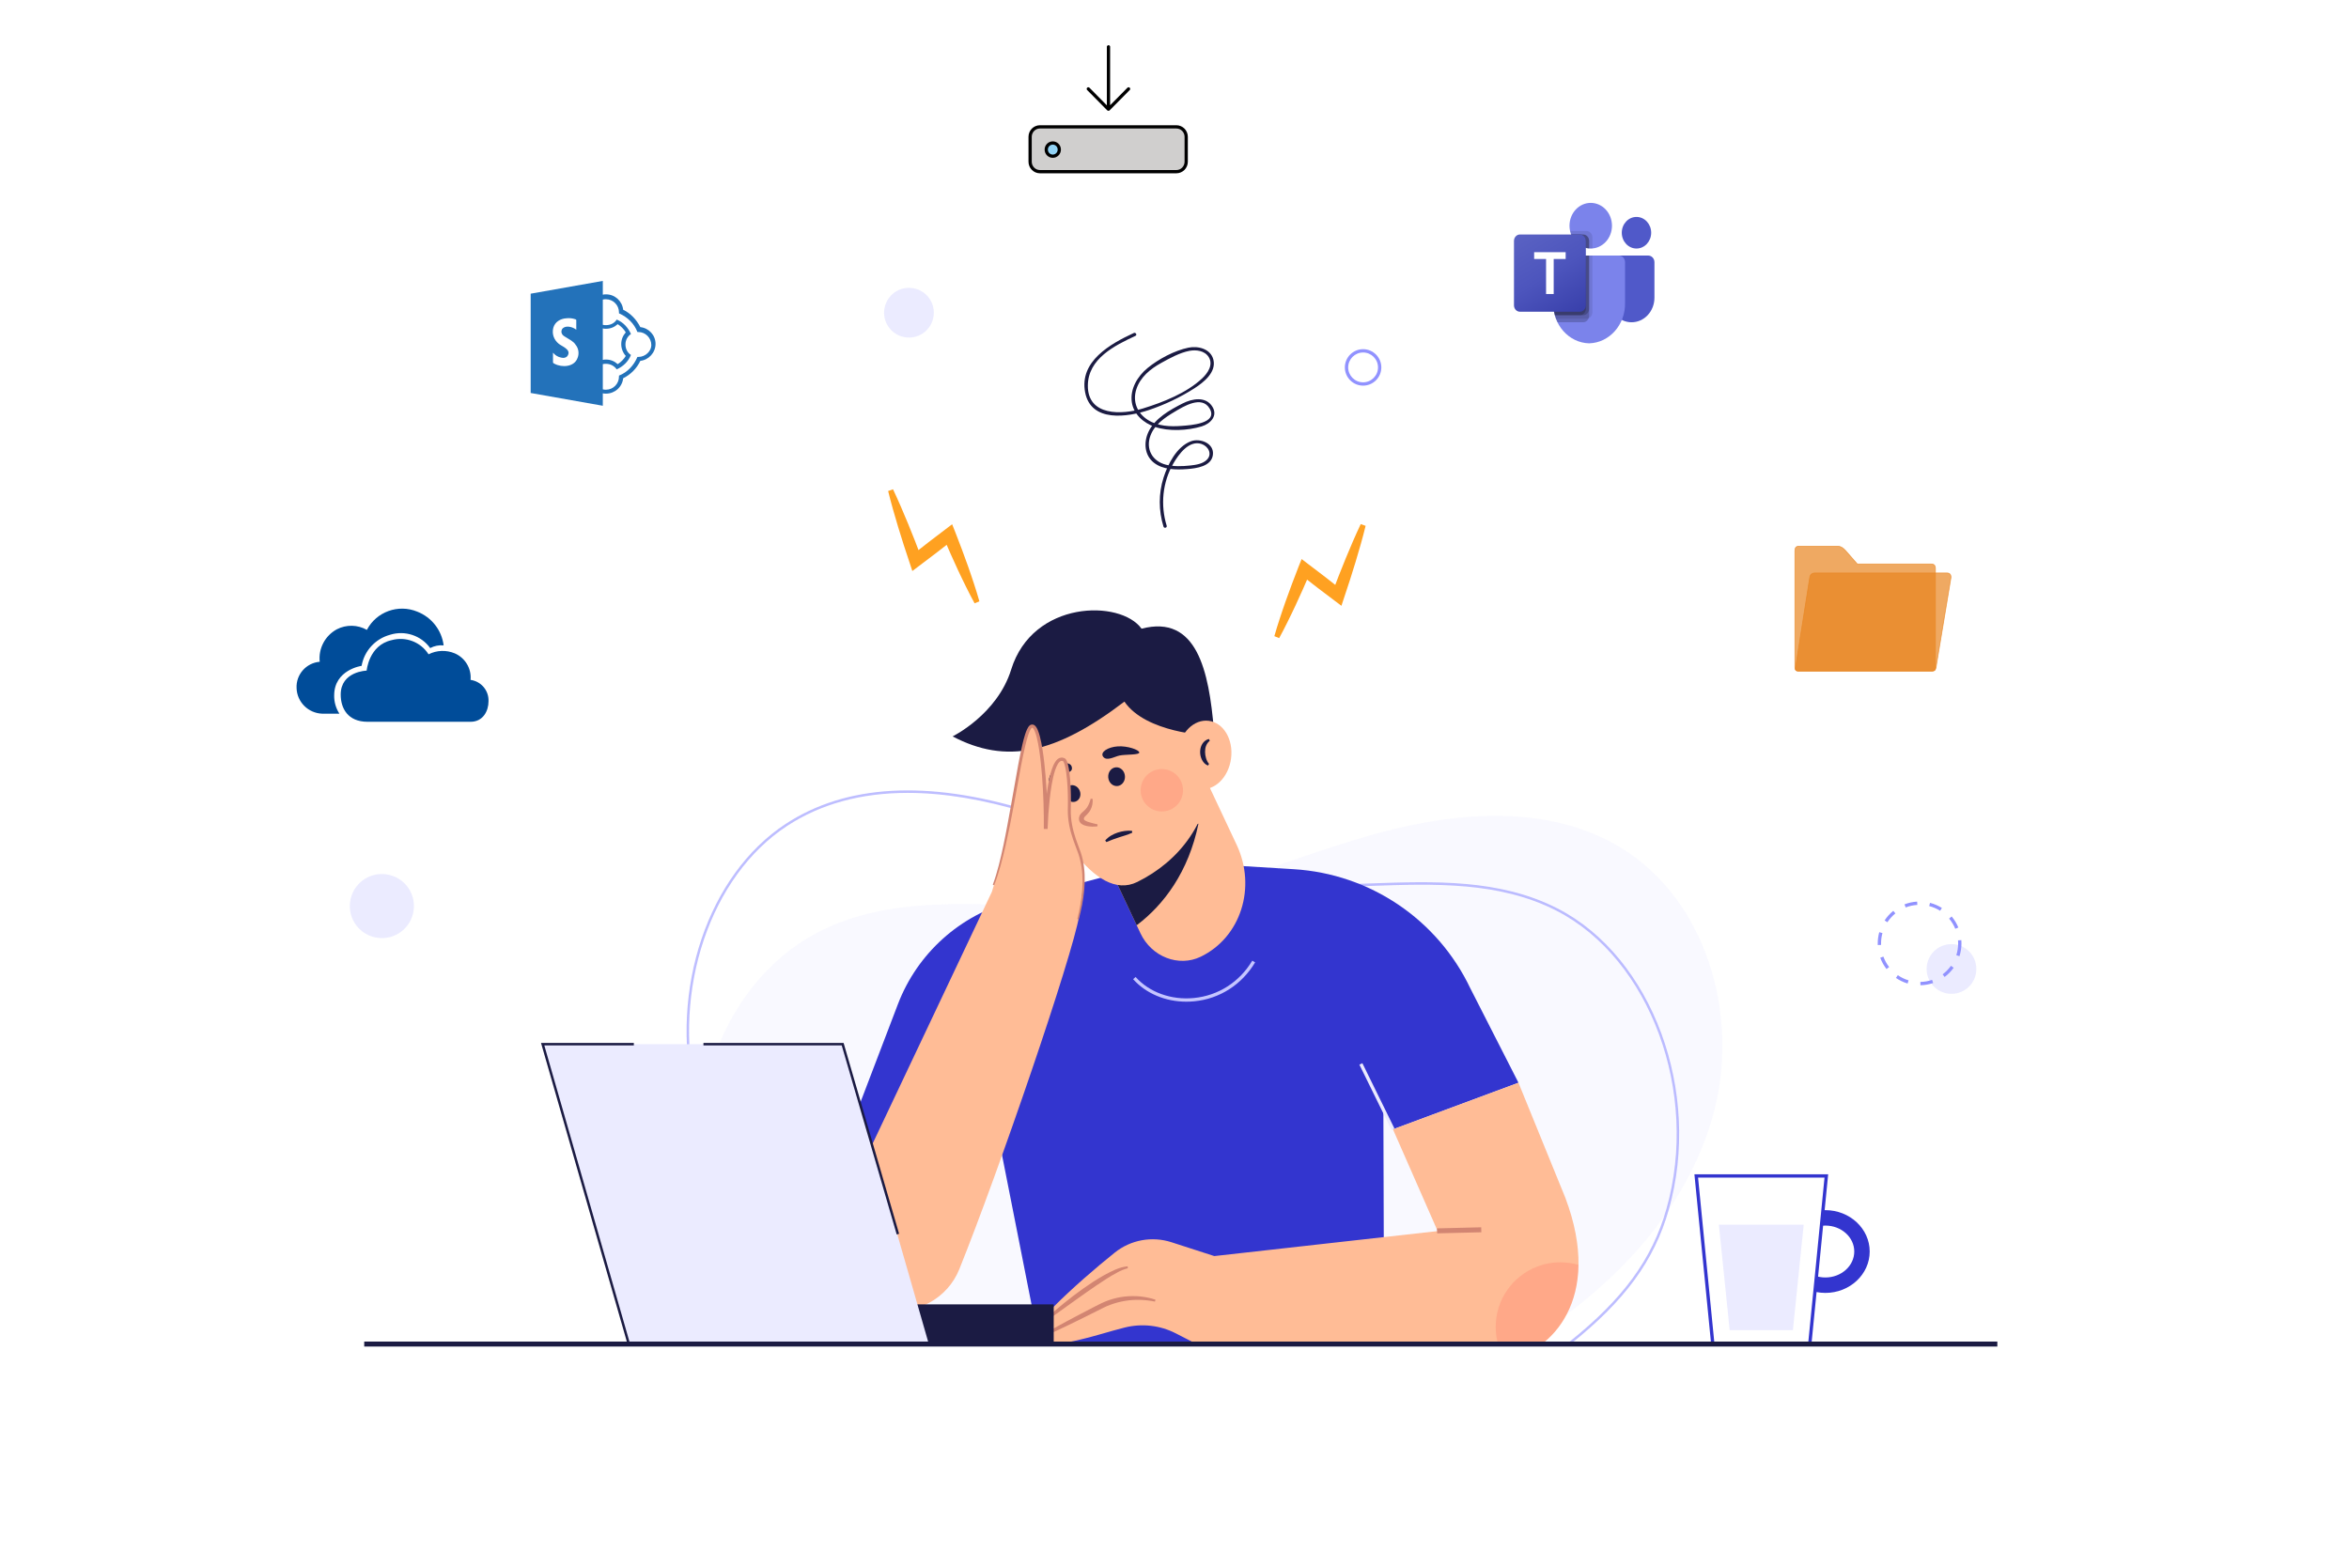 <svg xmlns="http://www.w3.org/2000/svg" xmlns:xlink="http://www.w3.org/1999/xlink" xmlns:v="http://vecta.io" width="3010" height="2010" viewBox="0 0 3010 2010">
    <style>
        <![CDATA[svg{stroke:#000;stroke-linecap:round;stroke-linejoin:round;fill:#fff;fill-rule:evenodd;font-family:Roboto;font-size:14px;text-anchor:middle;}svg text{paint-order:stroke;white-space:pre;}svg .Text\.cls{stroke:none;}]]>
    </style>
    <defs>
        <linearGradient id="L17-68210605A62C3504D55BD1003940AB.grad" x1="17.37%" x2="82.45%" y1="-6.50%" y2="106.62%">
            <stop stop-color="#5A62C3" offset="0%"/>
            <stop offset="50%" stop-color="#4D55BD"/>
            <stop offset="100%" stop-color="#3940AB"/>
        </linearGradient>
    </defs>
    <g transform="translate(10 10)">
        <g>
            <g>
                <g>
                    <g transform="translate(-10 -10)" class="BACKGROUND.lay" v:layer_name="BACKGROUND">
                        <path d="M 0 0 L 3000 0 L 3000 2000 L 0 2000 Z" stroke="none" stroke-linejoin="miter" stroke-linecap="butt" fill-rule="nonzero"/>
                    </g>
                    <g transform="translate(885.878 1035.552)" class="OBJECTS.lay" v:layer_name="OBJECTS">
                        <path d="M 1049.264 680.109 C 1057.773 675.089 1066.197 669.91 1074.528 664.558 C 1180.688 596.358 1271.786 495.878 1301.872 373.338 C 1331.958 250.798 1288.904 106.435 1181.108 40.853 C 1087.387 -16.165 967.391 -5.484 861.833 24.387 C 756.277 54.26 654.595 101.478 545.475 112.784 C 416.238 126.175 277.674 89.452 160.304 145.182 C 30.034 207.037 -28.688 376.067 13.519 513.961 C 32.866 577.17 69.818 632.855 117.552 678.356 L 1049.264 680.109 Z" stroke="none" stroke-linejoin="miter" stroke-linecap="butt" fill="#ebebff" opacity="0.3" fill-rule="nonzero"/>
                    </g>
                    <g transform="translate(869.778 1002.939)" class="OBJECTS.lay" v:layer_name="OBJECTS">
                        <path d="M 254.568 712.19 L 254.175 711.94 C 245.851 706.655 237.612 701.194 229.689 695.706 C 113.968 615.632 35.677 507.526 9.238 391.3 C -21.864 254.585 27.613 108.105 126.881 43.007 C 204.236 -7.72 308.604 -13.604 437.08 25.523 C 470.49 35.699 504.019 47.996 536.445 59.89 C 603.05 84.324 671.922 109.585 742.789 117.468 C 786.652 122.339 832.371 120.753 876.586 119.206 C 957.902 116.366 1041.984 113.433 1115.93 151.241 C 1237.477 213.386 1301.465 386.628 1258.575 537.425 C 1240.059 602.519 1202.399 654.019 1132.649 709.628 L 1132.215 709.972 L 1131.66 709.976 L 254.568 712.19 Z M 283.359 3.186 C 223.548 3.186 171.806 17.354 128.627 45.67 C 30.432 110.065 -18.473 255.127 12.344 390.596 C 38.608 506.037 116.44 613.467 231.502 693.088 C 239.268 698.463 247.336 703.815 255.49 709.002 L 1131.097 706.791 C 1200.011 651.756 1237.23 600.822 1255.511 536.549 C 1298.007 387.143 1234.738 215.565 1114.476 154.076 C 1041.269 116.65 957.609 119.58 876.695 122.388 C 832.367 123.939 786.535 125.54 742.437 120.63 C 671.187 112.708 602.13 87.376 535.349 62.88 C 502.964 51.001 469.476 38.716 436.15 28.567 C 380.576 11.643 329.558 3.186 283.359 3.186 Z" stroke="none" stroke-linejoin="miter" stroke-linecap="butt" fill="#9192ff" opacity="0.6" fill-rule="nonzero"/>
                    </g>
                    <g transform="translate(2272.271 1540.863)" class="OBJECTS.lay" v:layer_name="OBJECTS">
                        <path d="M 56.771 106.066 C 25.466 106.066 0 82.277 0 53.033 C 0 23.789 25.465 0 56.771 0 C 88.077 0 113.546 23.789 113.546 53.033 C 113.546 82.277 88.077 106.066 56.771 106.066 Z M 56.771 19.769 C 36.371 19.769 19.77 34.69 19.77 53.032 C 19.77 71.374 36.371 86.295 56.771 86.295 C 77.175 86.295 93.776 71.374 93.776 53.032 C 93.776 34.69 77.176 19.769 56.771 19.769 Z" stroke="none" stroke-linejoin="miter" stroke-linecap="butt" fill="#3335cf" fill-rule="nonzero"/>
                    </g>
                    <g transform="translate(2163.551 1497.017)" class="OBJECTS.lay" v:layer_name="OBJECTS">
                        <path d="M 145.481 215.566 L 21.238 215.566 L 0 0 L 166.719 0 Z" stroke="none" stroke-linejoin="miter" stroke-linecap="butt" fill-rule="nonzero"/>
                    </g>
                    <g transform="translate(2161.207 1494.891)" class="OBJECTS.lay" v:layer_name="OBJECTS">
                        <path d="M 149.75 219.816 L 21.656 219.816 L 0 0 L 171.406 0 L 149.75 219.816 Z M 25.508 215.566 L 145.899 215.566 L 166.719 4.25 L 4.688 4.25 L 25.508 215.566 Z" stroke="none" stroke-linejoin="miter" stroke-linecap="butt" fill="#3335cf" fill-rule="nonzero"/>
                    </g>
                    <g transform="translate(2192.554 1559.533)" class="OBJECTS.lay" v:layer_name="OBJECTS">
                        <path d="M 94.864 135.134 L 13.849 135.134 L 0 0 L 108.713 0 Z" stroke="none" stroke-linejoin="miter" stroke-linecap="butt" fill="#ebebff" fill-rule="nonzero"/>
                    </g>
                    <g transform="translate(1379.528 416.536)" class="OBJECTS.lay" v:layer_name="OBJECTS">
                        <path d="M 63.309 0.218 C 33.295 14.112 -6.657 36.47 0.943 76.216 C 8.398 115.207 55.453 108.17 82.923 98.85 C 103.272 91.947 122.924 82.669 141.022 71.066 C 152.774 63.531 169.3 50.515 165.29 34.376 C 161.844 20.513 145.76 16.461 133.399 19 C 115.469 22.684 95.004 33.599 80.96 45.113 C 68.213 55.562 58.282 71.832 60.781 88.896 C 63.065 104.493 75.939 115.611 90.267 120.504 C 108.123 126.602 132.345 125.352 150.299 119.902 C 161.209 116.591 171.296 106.71 164.158 94.896 C 155.708 80.911 138.171 84.293 126.01 90.45 C 109.597 98.761 90.165 109.619 82.048 127.044 C 75.885 140.275 76.862 156.682 88.853 166.264 C 100.6 175.652 117.555 175.688 131.786 174.602 C 143.566 173.703 162.798 171.242 164.668 156.387 C 166.554 141.404 148.132 134.592 136.427 139.015 C 118.293 145.867 106.933 168.225 101.436 185.54 C 94.944 205.996 95.053 227.882 101.366 248.342 C 102.169 250.946 106.27 249.835 105.462 247.213 C 97.248 220.594 100.1 191.347 114.153 167.159 C 120.885 155.572 134.149 137.256 149.991 142.381 C 158.45 145.118 164.449 155.133 156.95 162.673 C 151.68 167.971 142.798 169.262 135.724 170.018 C 125.455 171.116 114.418 171.557 104.326 168.961 C 86.915 164.48 78.256 148.734 84.736 131.547 C 90.02 117.528 102.971 108.726 115.305 101.365 C 127.027 94.37 150.397 79.731 160.489 97.04 C 171.794 116.428 135.018 118.484 124.924 119.246 C 110.093 120.366 94.389 119.832 81.413 111.667 C 67.68 103.026 61.538 88.097 66.528 72.446 C 71.549 56.703 84.621 46.213 98.582 38.499 C 109.472 32.481 122.237 25.467 134.529 23.096 C 143.192 21.425 154.127 22.793 159.293 31.017 C 165.472 40.858 158.105 51.601 150.971 58.317 C 130.998 77.124 100.831 89.007 75.028 96.943 C 48.148 105.211 4.056 106.998 4.441 67.438 C 4.774 33.224 38.614 16.31 65.453 3.885 C 67.93 2.739 65.775 -0.923 63.309 0.218 L 63.309 0.218 Z" stroke="none" stroke-linejoin="miter" stroke-linecap="butt" fill="#1b1b43" fill-rule="nonzero"/>
                    </g>
                    <g transform="translate(1128.058 617.064)" class="OBJECTS.lay" v:layer_name="OBJECTS">
                        <path d="M 6.254 0 C 13.135 14.475 19.397 29.17 25.489 43.926 L 34.404 66.139 L 42.952 88.482 L 30.196 84.728 L 51.61 67.925 C 58.758 62.337 66.053 56.94 73.268 51.439 L 81.993 44.785 L 86.025 54.874 C 88.927 62.135 91.617 69.483 94.424 76.783 C 97.204 84.094 99.778 91.489 102.466 98.838 C 104.994 106.252 107.634 113.621 110.013 121.096 C 112.478 128.536 114.779 136.043 116.935 143.609 L 110.788 146.123 C 107.023 139.215 103.404 132.247 99.948 125.212 C 96.406 118.213 93.125 111.106 89.733 104.046 C 86.5 96.92 83.153 89.841 80.013 82.677 C 76.899 75.503 73.669 68.375 70.65 61.162 L 83.406 64.597 C 76.245 70.169 69.166 75.845 61.939 81.33 L 40.228 97.747 L 31.009 104.718 L 27.471 93.993 L 19.977 71.274 L 12.85 48.425 C 8.247 33.139 3.813 17.793 0 2.226 L 6.254 0 Z" stroke="none" stroke-linejoin="miter" stroke-linecap="butt" fill="#ffa121" fill-rule="nonzero"/>
                    </g>
                    <g transform="translate(1622.959 661.666)" class="OBJECTS.lay" v:layer_name="OBJECTS">
                        <path d="M 116.935 2.225 C 113.122 17.792 108.688 33.138 104.085 48.424 L 96.958 71.273 L 89.464 93.992 L 85.926 104.718 L 76.707 97.747 L 54.996 81.33 C 47.769 75.845 40.689 70.168 33.528 64.597 L 46.284 61.162 C 43.265 68.375 40.035 75.503 36.921 82.677 C 33.78 89.841 30.434 96.92 27.201 104.046 C 23.809 111.107 20.528 118.213 16.986 125.212 C 13.531 132.247 9.911 139.215 6.147 146.123 L 0 143.609 C 2.156 136.042 4.457 128.536 6.922 121.096 C 9.301 113.621 11.94 106.252 14.469 98.838 C 17.156 91.489 19.731 84.094 22.511 76.783 C 25.318 69.483 28.008 62.135 30.91 54.874 L 34.942 44.785 L 43.667 51.439 C 50.881 56.941 58.177 62.338 65.325 67.925 L 86.739 84.728 L 73.983 88.482 L 82.531 66.139 L 91.446 43.926 C 97.538 29.17 103.799 14.475 110.681 0 L 116.935 2.225 Z" stroke="none" stroke-linejoin="miter" stroke-linecap="butt" fill="#ffa121" fill-rule="nonzero"/>
                    </g>
                    <g transform="translate(1020.219 1093.738)" class="OBJECTS.lay" v:layer_name="OBJECTS">
                        <path d="M 607.792 8.963 L 460.187 0 L 267.6 50.887 C 200.063 68.727 145.226 117.999 120.335 183.243 L 0 498.374 L 236.465 288.839 L 301.595 618.738 L 743.348 617.322 L 741.932 159.287 L 607.792 8.963 Z" stroke="none" stroke-linejoin="miter" stroke-linecap="butt" fill="#3335cf" fill-rule="nonzero"/>
                    </g>
                    <g transform="translate(1441.998 1221.141)" class="OBJECTS.lay" v:layer_name="OBJECTS">
                        <path d="M 68.252 52.574 C 41.502 52.574 16.523 42.156 0 23.746 L 3.16 20.91 C 20.842 40.609 48.795 50.715 77.892 47.855 C 109.08 44.828 136.333 27.386 152.669 0 L 156.317 2.18 C 139.282 30.735 110.848 48.926 78.305 52.086 C 74.936 52.41 71.576 52.574 68.252 52.574 Z" stroke="none" stroke-linejoin="miter" stroke-linecap="butt" fill="#c5c5ff" fill-rule="nonzero"/>
                    </g>
                    <g transform="translate(1368.098 939.464)" class="OBJECTS.lay" v:layer_name="OBJECTS">
                        <path d="M 160.518 276.606 C 132.229 290.283 97.483 276.776 83.254 246.533 L 78.454 236.296 L 29.776 132.866 L 0 69.534 L 143.867 0 L 206.52 133.12 C 232.261 187.873 211.745 251.842 160.518 276.606 Z" stroke="none" stroke-linejoin="miter" stroke-linecap="butt" fill="#ffbc96" fill-rule="nonzero"/>
                    </g>
                    <g transform="translate(1397.874 1045.613)" class="OBJECTS.lay" v:layer_name="OBJECTS">
                        <path d="M 127.811 0 C 115.153 61.676 83.508 103.94 48.678 130.147 L 0 26.717 L 127.811 0 Z" stroke="none" stroke-linejoin="miter" stroke-linecap="butt" fill="#1b1b43" fill-rule="nonzero"/>
                    </g>
                    <g transform="translate(1301.907 847.375)" class="OBJECTS.lay" v:layer_name="OBJECTS">
                        <path d="M 240.652 121.058 C 240.652 195.54 198.657 246.597 145.389 272.916 C 90.571 300.001 33.331 195.937 5.99 126.367 C -22.388 54.157 55.735 0 121.138 0 C 186.541 0.001 240.652 46.576 240.652 121.058 Z" stroke="none" stroke-linejoin="miter" stroke-linecap="butt" fill="#ffbc96" fill-rule="nonzero"/>
                    </g>
                    <g transform="translate(1210.668 772.223)" class="OBJECTS.lay" v:layer_name="OBJECTS">
                        <path d="M 334.854 153.734 C 328.483 77.277 312.943 5.001 242.114 23.474 C 215.213 -14.047 102.65 -13.339 75.041 75.861 C 57.23 133.405 0 161.521 0 161.521 C 68.67 197.626 131.974 184.104 220.169 116.921 C 247.778 157.273 326.359 160.105 326.359 160.105 L 334.854 153.734 Z" stroke="none" stroke-linejoin="miter" stroke-linecap="butt" fill="#1b1b43" fill-rule="nonzero"/>
                    </g>
                    <g transform="translate(1498.673 913.541)" class="OBJECTS.lay" v:layer_name="OBJECTS">
                        <path d="M 29.032 87.648 C 10.101 85.221 -2.639 63.771 0.466 39.554 C 3.571 15.338 21.312 -2.203 40.243 0.224 C 59.175 2.652 71.915 24.102 68.81 48.319 C 65.704 72.535 47.964 90.076 29.032 87.648 Z" stroke="none" stroke-linejoin="miter" stroke-linecap="butt" fill="#ffbc96" fill-rule="nonzero" stroke-width="1"/>
                    </g>
                    <g transform="translate(1527.832 937.044)" class="OBJECTS.lay" v:layer_name="OBJECTS">
                        <path d="M 12.369 2.263 C 7.795 6.035 6.293 11.147 6.341 16.61 C 6.375 19.315 6.804 22.059 7.592 24.672 C 8.421 27.283 9.536 29.749 11.42 31.915 L 10.157 34.062 C 6.661 32.915 4.05 29.971 2.442 26.861 C 0.799 23.702 0.001 20.181 0 16.627 C 0.026 13.09 0.823 9.421 2.797 6.286 C 4.705 3.141 7.899 0.703 11.332 0 L 12.369 2.263 Z" stroke="none" stroke-linejoin="miter" stroke-linecap="butt" fill="#1b1b43" fill-rule="nonzero"/>
                    </g>
                    <g transform="translate(1410.049 973.332)" class="OBJECTS.lay" v:layer_name="OBJECTS">
                        <path d="M 0.03 12.741 C -0.411 6.088 4.013 0.415 9.949 0.022 C 15.885 -0.372 21.02 4.666 21.461 11.319 C 21.902 17.972 17.479 23.645 11.543 24.039 C 5.606 24.432 0.472 19.394 0.03 12.741 Z" stroke="none" stroke-linejoin="miter" stroke-linecap="butt" fill="#1b1b43" fill-rule="nonzero" stroke-width="1"/>
                    </g>
                    <g transform="translate(1354.605 996.198)" class="OBJECTS.lay" v:layer_name="OBJECTS">
                        <path d="M 0.825 14.299 C -1.358 8.656 0.939 2.545 5.974 0.597 C 11.009 -1.351 16.82 1.624 19.003 7.267 C 21.186 12.91 18.89 19.021 13.854 20.969 C 8.819 22.917 3.008 19.942 0.825 14.299 Z" stroke="none" stroke-linejoin="miter" stroke-linecap="butt" fill="#1b1b43" fill-rule="nonzero" stroke-width="1"/>
                    </g>
                    <g transform="translate(1402.58 946.434)" class="OBJECTS.lay" v:layer_name="OBJECTS">
                        <path d="M 47.316 7.907 C 47.539 11.274 29.653 10.192 21.967 11.815 C 15.405 13.201 5.411 19.593 0.905 13.212 C -3.159 7.456 7.052 0.928 19.704 0.089 C 32.357 -0.75 47.092 4.54 47.316 7.907 Z" stroke="none" stroke-linejoin="miter" stroke-linecap="butt" fill="#1b1b43" fill-rule="nonzero"/>
                    </g>
                    <g transform="translate(1334.146 968.002)" class="OBJECTS.lay" v:layer_name="OBJECTS">
                        <path d="M 0.464 23.355 C 2.474 26.114 11.606 16.625 16.852 14.191 C 21.331 12.113 30.866 12.318 29.297 5.12 C 27.882 -1.372 18.143 -1.579 10.667 3.87 C 3.19 9.319 -1.547 20.598 0.464 23.355 Z" stroke="none" stroke-linejoin="miter" stroke-linecap="butt" fill="#1b1b43" fill-rule="nonzero"/>
                    </g>
                    <g transform="translate(1406.224 1054.557)" class="OBJECTS.lay" v:layer_name="OBJECTS">
                        <path d="M 0 12.601 C 4.093 7.674 9.938 4.48 15.862 2.485 C 21.849 0.524 28.005 -0.336 34.219 0.119 L 34.677 2.567 C 29.038 5.243 23.323 6.734 17.825 8.515 C 12.279 10.23 7.068 12.271 1.491 14.596 L 0 12.601 Z" stroke="none" stroke-linejoin="miter" stroke-linecap="butt" fill="#1b1b43" fill-rule="nonzero"/>
                    </g>
                    <g transform="translate(1372.554 1013.563)" class="OBJECTS.lay" v:layer_name="OBJECTS">
                        <path d="M 17.569 0.246 C 17.881 4.871 17.195 9.8 14.806 14.301 C 13.655 16.546 11.998 18.573 10.32 20.262 C 8.671 21.953 6.998 23.368 6.603 24.38 C 6.475 24.894 6.248 25.293 6.364 26.056 C 6.338 26.518 6.465 26.543 6.438 26.619 C 6.452 26.733 6.631 26.886 6.741 27.085 C 7.529 27.977 9.4 28.884 11.273 29.574 C 15.137 30.949 19.506 31.876 23.811 32.898 L 23.752 35.388 C 19.113 36.015 14.502 35.986 9.722 34.95 C 7.337 34.358 4.861 33.669 2.345 31.478 C 1.767 30.823 1.135 30.127 0.739 29.214 C 0.328 28.234 0.061 27.205 0.071 26.526 C -0.151 25.056 0.155 23.19 0.877 21.652 C 2.53 18.617 4.596 17.275 6.119 15.852 C 7.707 14.475 8.996 13.072 10.159 11.478 C 12.456 8.285 13.893 4.267 15.09 0 L 17.569 0.246 Z" stroke="none" stroke-linejoin="miter" stroke-linecap="butt" fill="#d28572" fill-rule="nonzero"/>
                    </g>
                    <g transform="translate(1451.6 975.596)" class="OBJECTS.lay" v:layer_name="OBJECTS">
                        <path d="M 26.833 54.327 C 11.785 54.143 -0.181 41.881 0.002 26.833 C 0.186 11.785 12.448 -0.181 27.496 0.002 C 42.544 0.186 54.51 12.448 54.327 27.496 C 54.143 42.544 41.881 54.51 26.833 54.327 Z" stroke="none" stroke-linejoin="miter" stroke-linecap="butt" fill="#fe5b52" opacity="0.2" fill-rule="nonzero" stroke-width="1"/>
                    </g>
                    <g transform="translate(1628.011 1102.7)" class="OBJECTS.lay" v:layer_name="OBJECTS">
                        <path d="M 246.064 153.892 C 204.097 65.627 117.489 7.179 19.921 1.232 L 0 0 L 146.933 334.583 L 307.76 274.882 L 246.064 153.892 Z" stroke="none" stroke-linejoin="miter" stroke-linecap="butt" fill="#3335cf" fill-rule="nonzero"/>
                    </g>
                    <g transform="translate(1055.918 920.434)" class="OBJECTS.lay" v:layer_name="OBJECTS">
                        <path d="M 304.833 118.091 C 303.24 93.667 307.488 36.324 292.621 42.696 C 277.754 49.068 274.037 131.89 274.037 131.89 C 274.037 131.89 271.913 -6.158 255.985 0.214 C 240.056 6.586 240.056 106.405 205.014 212.595 L 8.204 628.241 C -15.471 678.24 14.354 737.145 68.667 747.657 L 68.667 747.657 C 108.505 755.367 148.204 733.743 163.353 696.1 C 214.327 569.441 307.956 296.101 317.045 242.866 C 324.478 199.328 322.56 180.5 319.687 169.305 C 314.939 150.805 306.076 137.149 304.833 118.091 Z" stroke="none" stroke-linejoin="miter" stroke-linecap="butt" fill="#ffbc96" fill-rule="nonzero"/>
                    </g>
                    <g transform="translate(1262.167 918.491)" class="OBJECTS.lay" v:layer_name="OBJECTS">
                        <path d="M 0 205.352 C 6.022 188.977 9.96 171.862 13.627 154.763 C 17.239 137.633 20.276 120.378 23.396 103.132 L 32.626 51.325 C 34.251 42.695 35.937 34.07 37.956 25.478 C 38.972 21.183 40.065 16.896 41.426 12.631 C 42.121 10.499 42.869 8.373 43.843 6.253 C 44.318 5.194 44.896 4.133 45.601 3.073 C 46.367 2.069 47.195 0.799 49.259 0.157 L 49.103 0.2 C 49.714 0.078 50.369 0.008 50.996 0 C 51.59 0.092 52.174 0.316 52.737 0.536 C 53.634 1.072 54.491 1.757 54.959 2.431 C 56.117 3.794 56.764 5.182 57.401 6.567 C 58.622 9.341 59.502 12.13 60.232 14.929 C 61.72 20.526 62.764 26.154 63.672 31.792 C 65.446 43.071 66.659 54.389 67.606 65.72 C 69.444 88.385 70.425 111.098 70.204 133.86 L 65.372 133.756 C 65.903 120.903 66.868 108.147 68.326 95.382 C 69.872 82.64 71.654 69.876 75.665 57.377 C 76.763 54.27 77.967 51.166 79.812 48.196 C 80.786 46.733 81.872 45.257 83.492 44.059 C 85.021 42.767 87.409 42.15 89.593 42.447 C 90.105 42.563 90.587 42.751 91.083 42.916 C 91.593 43.137 92.002 43.129 92.646 43.695 C 92.939 43.928 93.221 44.18 93.481 44.441 C 93.71 44.691 93.788 44.887 93.946 45.115 C 94.199 45.547 94.548 46.028 94.695 46.433 C 95.447 48.113 95.93 49.732 96.34 51.348 C 97.174 54.577 97.654 57.78 98.122 60.991 C 99.78 73.824 100.218 86.669 100.11 99.502 C 100.069 105.974 99.662 112.254 100.221 118.475 C 100.727 124.718 101.867 130.905 103.477 136.991 C 105.099 143.076 107.155 149.064 109.402 155.003 C 111.701 160.884 114.006 167.114 115.293 173.453 C 118.031 186.16 118.332 199.22 117.157 212.016 C 115.969 224.831 113.469 237.461 110.124 249.824 L 108.282 249.343 C 111.377 237.002 113.616 224.445 114.551 211.806 C 115.476 199.184 114.928 186.422 112.051 174.188 C 110.665 168.023 108.541 162.227 106.143 156.245 C 103.835 150.259 101.697 144.17 99.99 137.925 C 98.294 131.679 97.068 125.273 96.501 118.787 C 95.88 112.273 96.259 105.766 96.255 99.478 C 96.284 86.787 95.758 74.046 94.062 61.558 C 93.591 58.459 93.098 55.339 92.312 52.389 C 91.933 50.915 91.472 49.473 90.914 48.24 C 90.788 47.892 90.613 47.747 90.48 47.483 C 90.324 47.149 90.216 47.127 90.216 47.127 C 90.328 47.048 89.876 46.965 89.658 46.88 C 89.396 46.801 89.133 46.675 88.877 46.606 C 86.994 46.305 84.949 47.968 83.431 50.488 C 81.914 52.957 80.789 55.842 79.786 58.753 C 76.05 70.625 74.32 83.314 72.887 95.894 C 71.526 108.509 70.646 121.24 70.204 133.903 L 65.372 133.799 C 65.584 111.232 64.842 88.602 63.116 66.081 C 62.242 54.823 61.101 43.582 59.419 32.459 C 58.56 26.906 57.561 21.371 56.167 16.006 C 55.488 13.321 54.657 10.684 53.61 8.268 C 53.092 7.084 52.485 5.876 51.796 5.086 C 51.469 4.581 51.117 4.431 50.861 4.201 C 50.752 4.211 50.675 4.135 50.588 4.091 C 50.51 4.155 50.461 4.157 50.368 4.107 L 50.211 4.151 C 50.135 4.143 49.441 4.657 48.957 5.41 C 48.449 6.174 47.957 7.035 47.532 7.974 C 46.663 9.833 45.935 11.844 45.262 13.874 C 43.932 17.955 42.83 22.164 41.804 26.394 C 39.762 34.862 38.031 43.442 36.361 52.033 L 26.834 103.751 C 23.694 121.011 20.26 138.231 16.362 155.359 C 12.388 172.458 8.152 189.569 1.779 206.033 L 0 205.352 Z" stroke="none" stroke-linejoin="miter" stroke-linecap="butt" fill="#d28572" fill-rule="nonzero"/>
                    </g>
                    <g transform="translate(1774.937 1377.571)" class="OBJECTS.lay" v:layer_name="OBJECTS">
                        <path d="M 237.739 233.491 C 237.017 282.424 215.694 316.617 188.976 336.326 L 134.734 335.476 L 121.312 335.264 L 121.015 335.264 L 57.258 190.123 L 57.131 189.783 L 0 59.721 L 160.815 0 L 220.834 147.307 C 233.152 179.886 238.121 208.6 237.739 233.491 Z" stroke="none" stroke-linejoin="miter" stroke-linecap="butt" fill="#ffbc96" fill-rule="nonzero"/>
                    </g>
                    <g transform="translate(1309.693 1552.488)" class="OBJECTS.lay" v:layer_name="OBJECTS">
                        <path d="M 658.468 0 L 236.311 47.232 L 181.38 29.485 C 156.514 21.451 129.281 26.394 108.864 42.702 C 60.964 80.96 -16.912 151.479 3.272 157.156 C 37.252 166.713 81.632 148.83 121.475 138.825 C 143.483 133.299 166.732 135.91 186.928 146.254 L 214.548 160.401 L 635.106 160.341 L 658.468 0 Z" stroke="none" stroke-linejoin="miter" stroke-linecap="butt" fill="#ffbc96" fill-rule="nonzero"/>
                    </g>
                    <g transform="translate(1323.019 1651.033)" class="OBJECTS.lay" v:layer_name="OBJECTS">
                        <path d="M 0 51.136 C 11.393 44.473 22.958 38.148 34.563 31.901 C 46.135 25.589 57.908 19.671 69.57 13.537 C 75.32 10.52 81.478 7.419 87.905 5.191 C 94.331 2.983 100.973 1.374 107.714 0.631 C 114.45 -0.126 121.243 -0.201 127.956 0.401 C 134.654 1.139 141.286 2.435 147.614 4.612 L 146.962 7.016 C 140.567 5.764 134.131 4.92 127.68 4.846 C 121.244 4.633 114.806 5.071 108.495 6.143 C 102.183 7.204 95.97 8.794 89.998 11.044 C 83.965 13.162 78.403 16.172 72.437 19.162 C 60.62 24.993 48.914 31.042 37.006 36.695 C 25.131 42.413 13.217 48.053 1.131 53.356 L 0 51.136 Z" stroke="none" stroke-linejoin="miter" stroke-linecap="butt" fill="#d28572" fill-rule="nonzero"/>
                    </g>
                    <g transform="translate(1329.162 1612.837)" class="OBJECTS.lay" v:layer_name="OBJECTS">
                        <path d="M 0 68.243 C 7.666 60.982 15.685 54.163 23.871 47.531 C 32.026 40.859 40.436 34.502 49.042 28.392 C 57.7 22.353 66.462 16.433 75.776 11.308 C 85.127 6.4 94.646 1.045 105.819 0 L 106.026 2.482 C 101.199 3.754 96.493 5.636 92.003 8.246 C 87.411 10.542 83.008 13.341 78.619 16.093 C 69.837 21.642 61.272 27.623 52.695 33.576 C 44.115 39.54 35.694 45.752 27.142 51.804 C 18.644 57.927 10.175 64.122 1.588 70.163 L 0 68.243 Z" stroke="none" stroke-linejoin="miter" stroke-linecap="butt" fill="#d28572" fill-rule="nonzero"/>
                    </g>
                    <g transform="translate(1831.388 1562.846)" class="OBJECTS.lay" v:layer_name="OBJECTS">
                        <path d="M 0 1.388 L 56.637 0 L 56.793 6.367 L 0.156 7.755 Z" stroke="none" stroke-linejoin="miter" stroke-linecap="butt" fill="#d28572" fill-rule="nonzero" stroke-width="1"/>
                    </g>
                    <g transform="translate(1731.93 1352.542)" class="OBJECTS.lay" v:layer_name="OBJECTS">
                        <path d="M 0 1.873 L 3.814 0 L 44.93 83.725 L 41.116 85.597 Z" stroke="none" stroke-linejoin="miter" stroke-linecap="butt" fill="#ebebff" fill-rule="nonzero" stroke-width="1"/>
                    </g>
                    <g transform="translate(1906.571 1607.707)" class="OBJECTS.lay" v:layer_name="OBJECTS">
                        <path d="M 106.105 3.355 C 105.383 52.288 84.06 86.481 57.342 106.19 L 3.1 105.34 C 3.058 105.255 3.058 105.212 3.058 105.128 C 1.062 98.034 0 90.559 0 82.828 C 0 47.7 21.833 17.712 52.713 5.649 C 62.058 1.996 72.21 0 82.829 0 C 90.898 0 98.714 1.146 106.105 3.355 Z" stroke="none" stroke-linejoin="miter" stroke-linecap="butt" fill="#fe5b52" opacity="0.2" fill-rule="nonzero"/>
                    </g>
                    <g transform="translate(1098.105 1661.612)" class="OBJECTS.lay" v:layer_name="OBJECTS">
                        <path d="M 0 0 L 242.115 0 L 242.115 50.971 L 0 50.971 Z" stroke="none" stroke-linejoin="miter" stroke-linecap="butt" fill="#1b1b43" fill-rule="nonzero"/>
                    </g>
                    <g transform="translate(685.378 1328.174)" class="OBJECTS.lay" v:layer_name="OBJECTS">
                        <path d="M 494.848 384.409 L 110.438 384.409 L 0 0 L 384.41 0 Z" stroke="none" stroke-linejoin="miter" stroke-linecap="butt" fill="#ebebff" fill-rule="nonzero"/>
                    </g>
                    <g transform="translate(683.264 1326.578)" class="OBJECTS.lay" v:layer_name="OBJECTS">
                        <path d="M 111.021 386.445 L 0 0 L 118.924 0 L 118.924 3.188 L 4.23 3.188 L 114.084 385.563 Z" stroke="none" stroke-linejoin="miter" stroke-linecap="butt" fill="#1b1b43" fill-rule="nonzero"/>
                    </g>
                    <g transform="translate(891.389 1326.578)" class="OBJECTS.lay" v:layer_name="OBJECTS">
                        <path d="M 247.664 245.469 L 177.203 3.188 L 0 3.188 L 0 0 L 179.593 0 L 250.722 244.578 Z" stroke="none" stroke-linejoin="miter" stroke-linecap="butt" fill="#1b1b43" fill-rule="nonzero"/>
                    </g>
                    <g transform="translate(1122.857 358.878)" class="OBJECTS.lay" v:layer_name="OBJECTS">
                        <path d="M 22.792 62.408 C 5.876 57.377 -3.691 39.708 1.34 22.792 C 6.372 5.876 24.041 -3.691 40.956 1.34 C 57.872 6.372 67.44 24.041 62.408 40.956 C 57.377 57.872 39.708 67.44 22.792 62.408 Z" stroke="none" stroke-linejoin="miter" stroke-linecap="butt" fill="#ebebff" fill-rule="nonzero" stroke-width="1"/>
                    </g>
                    <g transform="translate(438.258 1110.088)" class="OBJECTS.lay" v:layer_name="OBJECTS">
                        <path d="M 31.641 81.036 C 9.503 75.809 -4.11 53.779 1.117 31.641 C 6.344 9.503 28.375 -4.11 50.512 1.117 C 72.65 6.344 86.264 28.375 81.036 50.512 C 75.809 72.65 53.779 86.263 31.641 81.036 Z" stroke="none" stroke-linejoin="miter" stroke-linecap="butt" fill="#ebebff" fill-rule="nonzero" stroke-width="1"/>
                    </g>
                    <g transform="translate(2458.764 1199.936)" class="OBJECTS.lay" v:layer_name="OBJECTS">
                        <path d="M 0 31.856 C 0 14.208 14.208 0 31.856 0 C 49.504 0 63.712 14.208 63.712 31.856 C 63.712 49.504 49.504 63.712 31.856 63.712 C 14.208 63.712 0 49.504 0 31.856 Z" stroke="none" stroke-linejoin="miter" stroke-linecap="butt" fill="#ebebff" fill-rule="nonzero"/>
                    </g>
                    <g transform="translate(2396.133 1145.465)" class="OBJECTS.lay" v:layer_name="OBJECTS">
                        <path d="M 54.699 107.183 L 54.621 102.933 C 59.766 102.835 64.82 101.949 69.648 100.296 L 71.023 104.312 C 65.777 106.109 60.285 107.074 54.699 107.183 Z M 38.277 104.961 C 32.945 103.367 27.914 100.961 23.32 97.805 L 25.726 94.305 C 29.953 97.207 34.585 99.426 39.496 100.891 L 38.277 104.961 Z M 85.683 96.578 L 83.144 93.172 C 87.257 90.102 90.855 86.434 93.835 82.274 L 97.288 84.743 C 94.055 89.262 90.152 93.246 85.683 96.578 Z M 11.258 86.43 C 7.836 82.024 5.133 77.145 3.227 71.922 L 7.219 70.469 C 8.973 75.274 11.461 79.77 14.61 83.828 L 11.258 86.43 Z M 104.734 69.933 L 100.687 68.636 C 102.246 63.777 103.035 58.698 103.035 53.55 C 103.039 52.241 102.988 50.948 102.887 49.671 L 107.121 49.335 C 107.23 50.73 107.289 52.14 107.285 53.558 C 107.285 59.14 106.426 64.652 104.734 69.933 Z M 0.047 55.668 C 0.016 54.973 0.004 54.27 0 53.563 C 0 48.672 0.656 43.844 1.945 39.196 L 6.039 40.329 C 4.851 44.61 4.25 49.056 4.25 53.552 C 4.254 54.197 4.266 54.849 4.289 55.497 L 0.047 55.668 Z M 99.359 34.816 C 97.418 30.086 94.757 25.699 91.453 21.769 L 94.703 19.035 C 98.293 23.301 101.183 28.066 103.289 33.207 L 99.359 34.816 Z M 12.351 26.437 L 8.804 24.101 C 11.863 19.453 15.609 15.32 19.937 11.824 L 22.609 15.129 C 18.621 18.348 15.172 22.152 12.351 26.437 Z M 79.941 11.734 C 75.605 8.996 70.89 6.964 65.925 5.699 L 66.98 1.582 C 72.371 2.961 77.496 5.168 82.207 8.141 L 79.941 11.734 Z M 35.812 7.473 L 34.281 3.512 C 39.461 1.504 44.91 0.324 50.484 0 L 50.726 4.242 C 45.601 4.539 40.582 5.625 35.812 7.473 Z" stroke="none" stroke-linejoin="miter" stroke-linecap="butt" fill="#9192ff" fill-rule="nonzero"/>
                    </g>
                    <g transform="translate(1713.301 437.489)" class="OBJECTS.lay" v:layer_name="OBJECTS">
                        <path d="M 23.363 46.72 C 10.48 46.72 0 36.241 0 23.359 C 0 10.478 10.48 0 23.363 0 C 36.246 0 46.726 10.478 46.726 23.359 C 46.726 36.241 36.246 46.72 23.363 46.72 Z M 23.363 4.245 C 12.824 4.245 4.25 12.819 4.25 23.358 C 4.25 33.897 12.824 42.473 23.363 42.473 C 33.902 42.473 42.476 33.897 42.476 23.358 C 42.476 12.82 33.902 4.245 23.363 4.245 Z" stroke="none" stroke-linejoin="miter" stroke-linecap="butt" fill="#9192ff" fill-rule="nonzero"/>
                    </g>
                    <g transform="translate(456.715 1709.289)" class="OBJECTS.lay" v:layer_name="OBJECTS">
                        <path d="M 0 0 L 2092.66 0 L 2092.66 6.375 L 0 6.375 Z" stroke="none" stroke-linejoin="miter" stroke-linecap="butt" fill="#1b1b43" fill-rule="nonzero"/>
                    </g>
                </g>
            </g>
            <g transform="translate(370 770)" class="OBJECTS.lay" v:layer_name="OBJECTS">
                <path d="M 222.944 91.311 C 236.624 93.189 246.606 105.103 245.971 118.795 C 246 130.818 239.2 145.008 222.944 145.008 L 91.023 145.008 C 65.74 145.008 56.584 127.83 56.584 110.129 C 56.584 80.257 89.845 79.434 89.845 79.434 C 89.845 79.434 92.53 47.024 121.578 40.453 C 139.717 35.294 159.109 42.661 169.138 58.527 C 179.632 53.212 191.93 52.775 202.775 57.33 C 216.175 63.157 224.303 76.855 222.972 91.311 Z M 48.21 111.25 C 48.21 78.24 83.353 73.315 83.353 73.315 C 86.699 54.166 100.889 38.661 119.773 33.508 C 138.837 27.511 159.651 34.388 171.246 50.536 C 176.524 47.713 182.521 46.517 188.478 47.099 C 186.044 27.633 173.084 11.042 154.687 3.856 C 130.312 -6.178 102.256 3.981 90.12 27.231 C 78.227 20.486 63.733 20.206 51.589 26.485 C 36.506 34.702 27.87 51.103 29.69 68.084 C 12.264 69.586 -0.834 84.506 0.041 101.84 C 0.559 119.634 14.925 133.967 32.849 134.622 L 54.901 134.622 C 50.395 127.63 48.065 119.526 48.202 111.247 Z" fill="#004c99" stroke="none" stroke-width="2.586"/>
            </g>
            <g transform="translate(1310 50)">
                <g>
                    <g transform="translate(1.786 103.242)">
                        <path d="M 191.246 56.047 L 6.784 56.047 C 3.045 56.029 0.018 52.968 0 49.187 L 0 6.86 C 0.018 3.079 3.045 0.018 6.784 0 L 191.246 0 C 194.985 0.018 198.012 3.079 198.03 6.86 L 198.03 49.179 C 198.012 52.96 194.985 56.02 191.246 56.039 Z" fill="#d0cfce" stroke="none" stroke-linejoin="miter" stroke-linecap="butt" fill-rule="nonzero" stroke-width="2.083"/>
                    </g>
                    <g transform="translate(20.941 123.53)">
                        <path d="M 0 8.18 C 0 3.648 3.608 0 8.089 0 C 12.57 0 16.177 3.648 16.177 8.18 C 16.177 12.711 12.57 16.359 8.089 16.359 C 3.608 16.359 0 12.711 0 8.18 Z" fill="#92d3f5" stroke="none" stroke-linejoin="miter" stroke-linecap="butt" fill-rule="nonzero" stroke-width="2.083"/>
                    </g>
                    <g transform="translate(74.546 0)">
                        <path d="M 25.868 0 L 25.868 79.808 M 51.61 53.915 L 25.931 79.884 M 0 53.915 L 25.68 79.884" stroke-miterlimit="10" fill="none" fill-rule="nonzero" stroke-width="4.167"/>
                    </g>
                    <g transform="translate(0 102.582)">
                        <path d="M 187.453 57.417 L 12.547 57.417 C 5.627 57.394 0.023 51.727 0 44.729 L 0 12.688 C 0.023 5.69 5.627 0.023 12.547 0 L 187.453 0 C 194.373 0.023 199.977 5.69 200 12.688 L 200 44.729 C 199.977 51.727 194.373 57.394 187.453 57.417 Z" stroke-miterlimit="10" stroke-linecap="butt" fill="none" fill-rule="nonzero" stroke-width="4.167"/>
                    </g>
                    <g transform="translate(20.665 123.251)">
                        <path d="M 0 8.459 C 0 3.773 3.731 0 8.365 0 C 12.999 0 16.729 3.773 16.729 8.459 C 16.729 13.145 12.999 16.917 8.365 16.917 C 3.731 16.917 0 13.145 0 8.459 Z" stroke-linecap="butt" fill="none" fill-rule="nonzero" stroke-width="4.167"/>
                    </g>
                </g>
            </g>
            <g transform="translate(2290 690)" fill="#e98520" stroke="#e98520" stroke-opacity="0.7" fill-opacity="0.7">
                <g>
                    <g>
                        <path fill="#e98520" d="M 180 156.571 Q 180 160 175.649 160 L 4.508 160 Q 0 160 0 154.848 L 0 5.714 Q 0 0 5 0 L 55 0 Q 60 0 65 5.714 L 80 22.857 L 175 22.857 Q 180 22.857 180 28.571 Z" stroke="#e98520" fill-opacity="0.7" stroke-opacity="0.7" stroke-width="1"/>
                    </g>
                    <g transform="translate(0.605 34.286)">
                        <path fill="#e98520" d="M 25.395 0 Q 19.395 0 18.395 5.714 L 0.094 121.718 Q -0.605 125.714 3.903 125.714 L 175.044 125.714 Q 179.395 125.714 180.161 121.338 L 199.395 5.714 Q 199.395 0 194.044 0 Z" stroke="#e98520" fill-opacity="0.7" stroke-opacity="0.7" stroke-width="1"/>
                    </g>
                </g>
            </g>
            <g transform="translate(1930 250)">
                <g>
                    <g transform="translate(121.397 18)">
                        <path d="M 4.153 49.5 L 50.644 49.5 C 55.042 49.5 58.603 53.322 58.603 58.043 L 58.603 103.569 C 58.596 111.913 55.511 119.911 50.029 125.806 C 44.546 131.7 37.113 135.007 29.366 135 L 29.237 135 C 21.49 135.007 14.057 131.7 8.574 125.806 C 3.091 119.911 0.007 111.913 0 103.569 L 0 53.986 C 0 51.508 1.864 49.514 4.153 49.514 Z M 35.588 40.5 C 45.977 40.5 54.412 31.431 54.412 20.257 C 54.412 9.069 45.977 0 35.576 0 C 25.174 0 16.74 9.069 16.74 20.257 C 16.74 31.431 25.174 40.5 35.576 40.5 Z" stroke="none" stroke-linejoin="miter" stroke-linecap="butt" fill="#5059c9" fill-rule="nonzero" stroke-width="49.999"/>
                    </g>
                    <g transform="translate(50.221 0)">
                        <path d="M 48.149 58.5 C 55.36 58.511 62.279 55.436 67.384 49.951 C 72.489 44.466 75.361 37.023 75.368 29.256 C 75.364 21.487 72.492 14.037 67.384 8.548 C 62.276 3.061 55.352 -0.015 48.136 0 C 40.928 -0.008 34.012 3.069 28.91 8.554 C 23.808 14.037 20.937 21.48 20.931 29.243 C 20.931 45.401 33.106 58.5 48.136 58.5 Z M 84.432 67.5 L 7.675 67.5 C 3.341 67.613 -0.088 71.486 0.012 76.154 L 0.012 128.076 C -0.57 156.099 20.033 179.334 46.054 180 C 72.079 179.342 92.69 156.104 92.108 128.076 L 92.108 76.154 C 92.156 73.91 91.374 71.737 89.935 70.114 C 88.495 68.491 86.516 67.55 84.432 67.5 Z" stroke="none" stroke-linejoin="miter" stroke-linecap="butt" fill="#7b83eb" fill-rule="nonzero" stroke-width="49.999"/>
                    </g>
                    <g transform="translate(50.218 67.5)">
                        <path d="M 50.248 0 L 50.248 72.762 C 50.227 77.308 46.806 80.985 42.585 81 L 3.692 81 C 1.259 74.505 0.006 67.567 0.002 60.563 L 0.002 8.654 C -0.046 6.411 0.736 4.24 2.176 2.619 C 3.616 0.999 5.595 0.061 7.678 0.014 L 50.235 0.014 Z" stroke="none" stroke-linejoin="miter" stroke-linecap="butt" fill="#000000" opacity="0.1" fill-rule="nonzero" stroke-width="49.999"/>
                    </g>
                    <g transform="translate(50.244 67.486)">
                        <path d="M 46.031 0.014 L 46.031 77.275 C 45.996 81.815 42.583 85.484 38.368 85.514 L 5.646 85.514 C 4.201 82.657 3.05 79.64 2.213 76.514 C 0.751 71.353 0.006 65.987 0.002 60.591 L 0.002 8.64 C -0.046 6.4 0.734 4.231 2.171 2.61 C 3.608 0.99 5.585 0.051 7.665 0 L 46.043 0 Z" stroke="none" stroke-linejoin="miter" stroke-linecap="butt" fill="#000000" opacity="0.2" fill-rule="nonzero" stroke-width="49.999"/>
                    </g>
                    <g transform="translate(50.244 67.486)">
                        <path d="M 46.031 0.014 L 46.031 68.275 C 45.996 72.815 42.583 76.484 38.368 76.514 L 2.213 76.514 C 0.751 71.353 0.006 65.987 0.002 60.591 L 0.002 8.64 C -0.046 6.4 0.734 4.231 2.171 2.61 C 3.608 0.99 5.585 0.051 7.665 0 L 46.043 0 Z" stroke="none" stroke-linejoin="miter" stroke-linecap="butt" fill="#000000" opacity="0.2" fill-rule="nonzero" stroke-width="49.999"/>
                    </g>
                    <g transform="translate(50.231 67.486)">
                        <path d="M 41.865 0.014 L 41.865 68.275 C 41.83 72.815 38.417 76.484 34.202 76.514 L 2.213 76.514 C 0.751 71.353 0.006 65.987 0.002 60.591 L 0.002 8.64 C -0.046 6.4 0.734 4.231 2.171 2.61 C 3.608 0.99 5.585 0.051 7.665 0 L 41.865 0 Z" stroke="none" stroke-linejoin="miter" stroke-linecap="butt" fill="#000000" opacity="0.2" fill-rule="nonzero" stroke-width="49.999"/>
                    </g>
                    <g transform="translate(71.91 36)">
                        <path d="M 28.556 8.238 L 28.556 22.417 C 27.848 22.458 27.18 22.5 26.46 22.5 C 25.753 22.5 25.084 22.458 24.364 22.417 C 12.583 21.439 2.736 12.379 0 0 L 20.893 0 C 25.109 0.015 28.528 3.684 28.556 8.225 Z" stroke="none" stroke-linejoin="miter" stroke-linecap="butt" fill="#000000" opacity="0.1" fill-rule="nonzero" stroke-width="49.999"/>
                    </g>
                    <g transform="translate(73.26 40.514)">
                        <path d="M 23.014 8.225 L 23.014 17.903 C 12.829 17.064 3.94 10.149 0 0 L 15.364 0 C 19.575 0.023 22.986 3.69 23.014 8.225 Z" stroke="none" stroke-linejoin="miter" stroke-linecap="butt" fill="#000000" opacity="0.2" fill-rule="nonzero" stroke-width="49.999"/>
                    </g>
                    <g transform="translate(73.26 40.514)">
                        <path d="M 23.014 8.225 L 23.014 17.903 C 12.829 17.064 3.94 10.149 0 0 L 15.364 0 C 19.575 0.023 22.986 3.69 23.014 8.225 Z" stroke="none" stroke-linejoin="miter" stroke-linecap="butt" fill="#000000" opacity="0.2" fill-rule="nonzero" stroke-width="49.999"/>
                    </g>
                    <g transform="translate(73.26 40.5)">
                        <path d="M 18.836 8.238 L 18.836 17.197 C 10.363 15.042 3.36 8.649 0 0 L 11.186 0 C 15.402 0.023 18.815 3.698 18.836 8.238 Z" stroke="none" stroke-linejoin="miter" stroke-linecap="butt" fill="#000000" opacity="0.2" fill-rule="nonzero" stroke-width="49.999"/>
                    </g>
                    <g transform="translate(0 40.5)">
                        <path d="M 7.676 0 L 84.42 0 C 88.663 0 92.096 3.697 92.096 8.253 L 92.096 90.748 C 92.096 92.939 91.287 95.04 89.847 96.588 C 88.407 98.136 86.454 99.004 84.42 99 L 7.663 99 C 3.431 99 0 95.305 0 90.748 L 0 8.253 C 0 3.683 3.433 0 7.676 0 Z" stroke="none" stroke-linejoin="miter" stroke-linecap="butt" fill="url(#L17-68210605A62C3504D55BD1003940AB.grad)" fill-rule="nonzero" stroke-width="49.999"/>
                    </g>
                    <g transform="translate(25.843 63.18)">
                        <path d="M 40.397 8.723 L 25.058 8.723 L 25.058 53.626 L 15.287 53.626 L 15.287 8.723 L 0 8.723 L 0 0 L 40.384 0 L 40.384 8.723 Z" stroke="none" stroke-linejoin="miter" stroke-linecap="butt" fill-rule="nonzero" stroke-width="49.999"/>
                    </g>
                </g>
            </g>
            <g transform="translate(670 350)">
                <path d="M 140.518 59.213 C 135.544 49.554 128.083 41.575 118.549 36.955 C 117.306 26.037 108.187 17.218 96.581 17.218 C 95.337 17.218 94.094 17.218 92.435 17.638 L 92.435 0 L 0 16.378 L 0 143.622 L 92.435 160 L 92.435 144.042 C 93.679 144.462 94.922 144.462 96.581 144.462 C 107.772 144.462 117.306 136.063 118.549 124.725 C 128.083 120.105 135.958 112.126 140.518 102.467 C 151.295 101.207 160 91.969 160 80.63 C 160 69.711 151.71 60.473 140.518 59.213 Z M 92.435 60.893 C 93.679 61.313 94.922 61.313 96.581 61.313 C 102.383 61.313 107.358 59.213 111.502 55.433 C 115.648 57.953 119.378 61.733 121.865 65.932 C 118.135 70.131 116.062 75.171 116.062 81.05 C 116.062 86.509 118.135 91.969 121.865 96.168 C 119.378 100.367 115.648 104.147 111.502 106.666 C 107.358 102.887 102.383 100.787 96.581 100.787 C 95.337 100.787 94.094 100.787 92.435 101.207 L 92.435 60.893 Z M 60.104 98.688 C 55.959 110.446 40.207 111.286 30.674 106.246 C 29.016 105.407 28.601 105.407 28.601 103.727 C 28.601 102.047 28.601 100.787 28.601 99.108 C 28.601 96.588 28.601 94.488 28.601 91.969 C 31.503 95.328 34.819 97.428 38.964 98.268 C 41.865 99.108 46.01 98.688 47.669 95.328 C 51.813 87.769 40.207 83.99 36.062 80.63 C 29.845 75.591 26.943 68.032 29.016 60.053 C 31.088 52.493 38.135 48.294 46.01 47.874 C 49.741 47.454 53.472 47.874 57.202 49.134 C 58.031 49.554 58.446 49.554 58.446 50.394 C 58.446 51.234 58.446 52.074 58.446 52.913 C 58.446 56.273 58.446 59.633 58.446 62.572 C 54.3 59.213 46.01 56.693 41.451 60.473 C 39.378 62.152 38.964 65.092 39.793 67.191 C 40.622 69.711 43.109 70.971 45.181 72.231 C 49.741 75.171 54.715 77.27 57.617 81.89 C 61.762 86.929 62.176 93.648 60.104 98.688 Z M 138.031 97.428 C 137.617 97.428 137.202 97.428 136.788 97.428 C 132.228 108.346 123.938 117.165 113.161 121.365 C 113.161 121.785 113.161 122.205 113.161 122.625 C 113.161 131.863 105.7 139.423 96.581 139.423 C 95.337 139.423 94.094 139.423 92.435 139.002 L 92.435 106.666 C 93.679 106.246 94.922 106.246 96.581 106.246 C 102.383 106.246 107.358 109.186 110.259 113.386 C 118.549 109.606 125.182 103.307 128.498 94.908 C 123.938 91.969 121.451 86.929 121.451 81.47 C 121.451 75.591 124.353 70.971 128.498 68.032 C 124.767 59.633 118.549 52.913 110.259 49.554 C 107.358 54.173 102.383 56.693 96.581 56.693 C 95.337 56.693 94.094 56.693 92.435 56.273 L 92.435 23.937 C 93.679 23.517 94.922 23.517 96.581 23.517 C 105.7 23.517 113.161 31.076 113.161 40.315 C 113.161 40.735 113.161 41.155 113.161 41.575 C 123.938 46.194 132.643 54.593 136.788 65.512 C 137.202 65.512 137.617 65.512 138.031 65.512 C 147.15 65.512 154.612 73.071 154.612 82.31 C 154.612 89.869 147.15 97.428 138.031 97.428 Z" fill="#2372ba" stroke="none"/>
            </g>
        </g>
    </g>
</svg>
